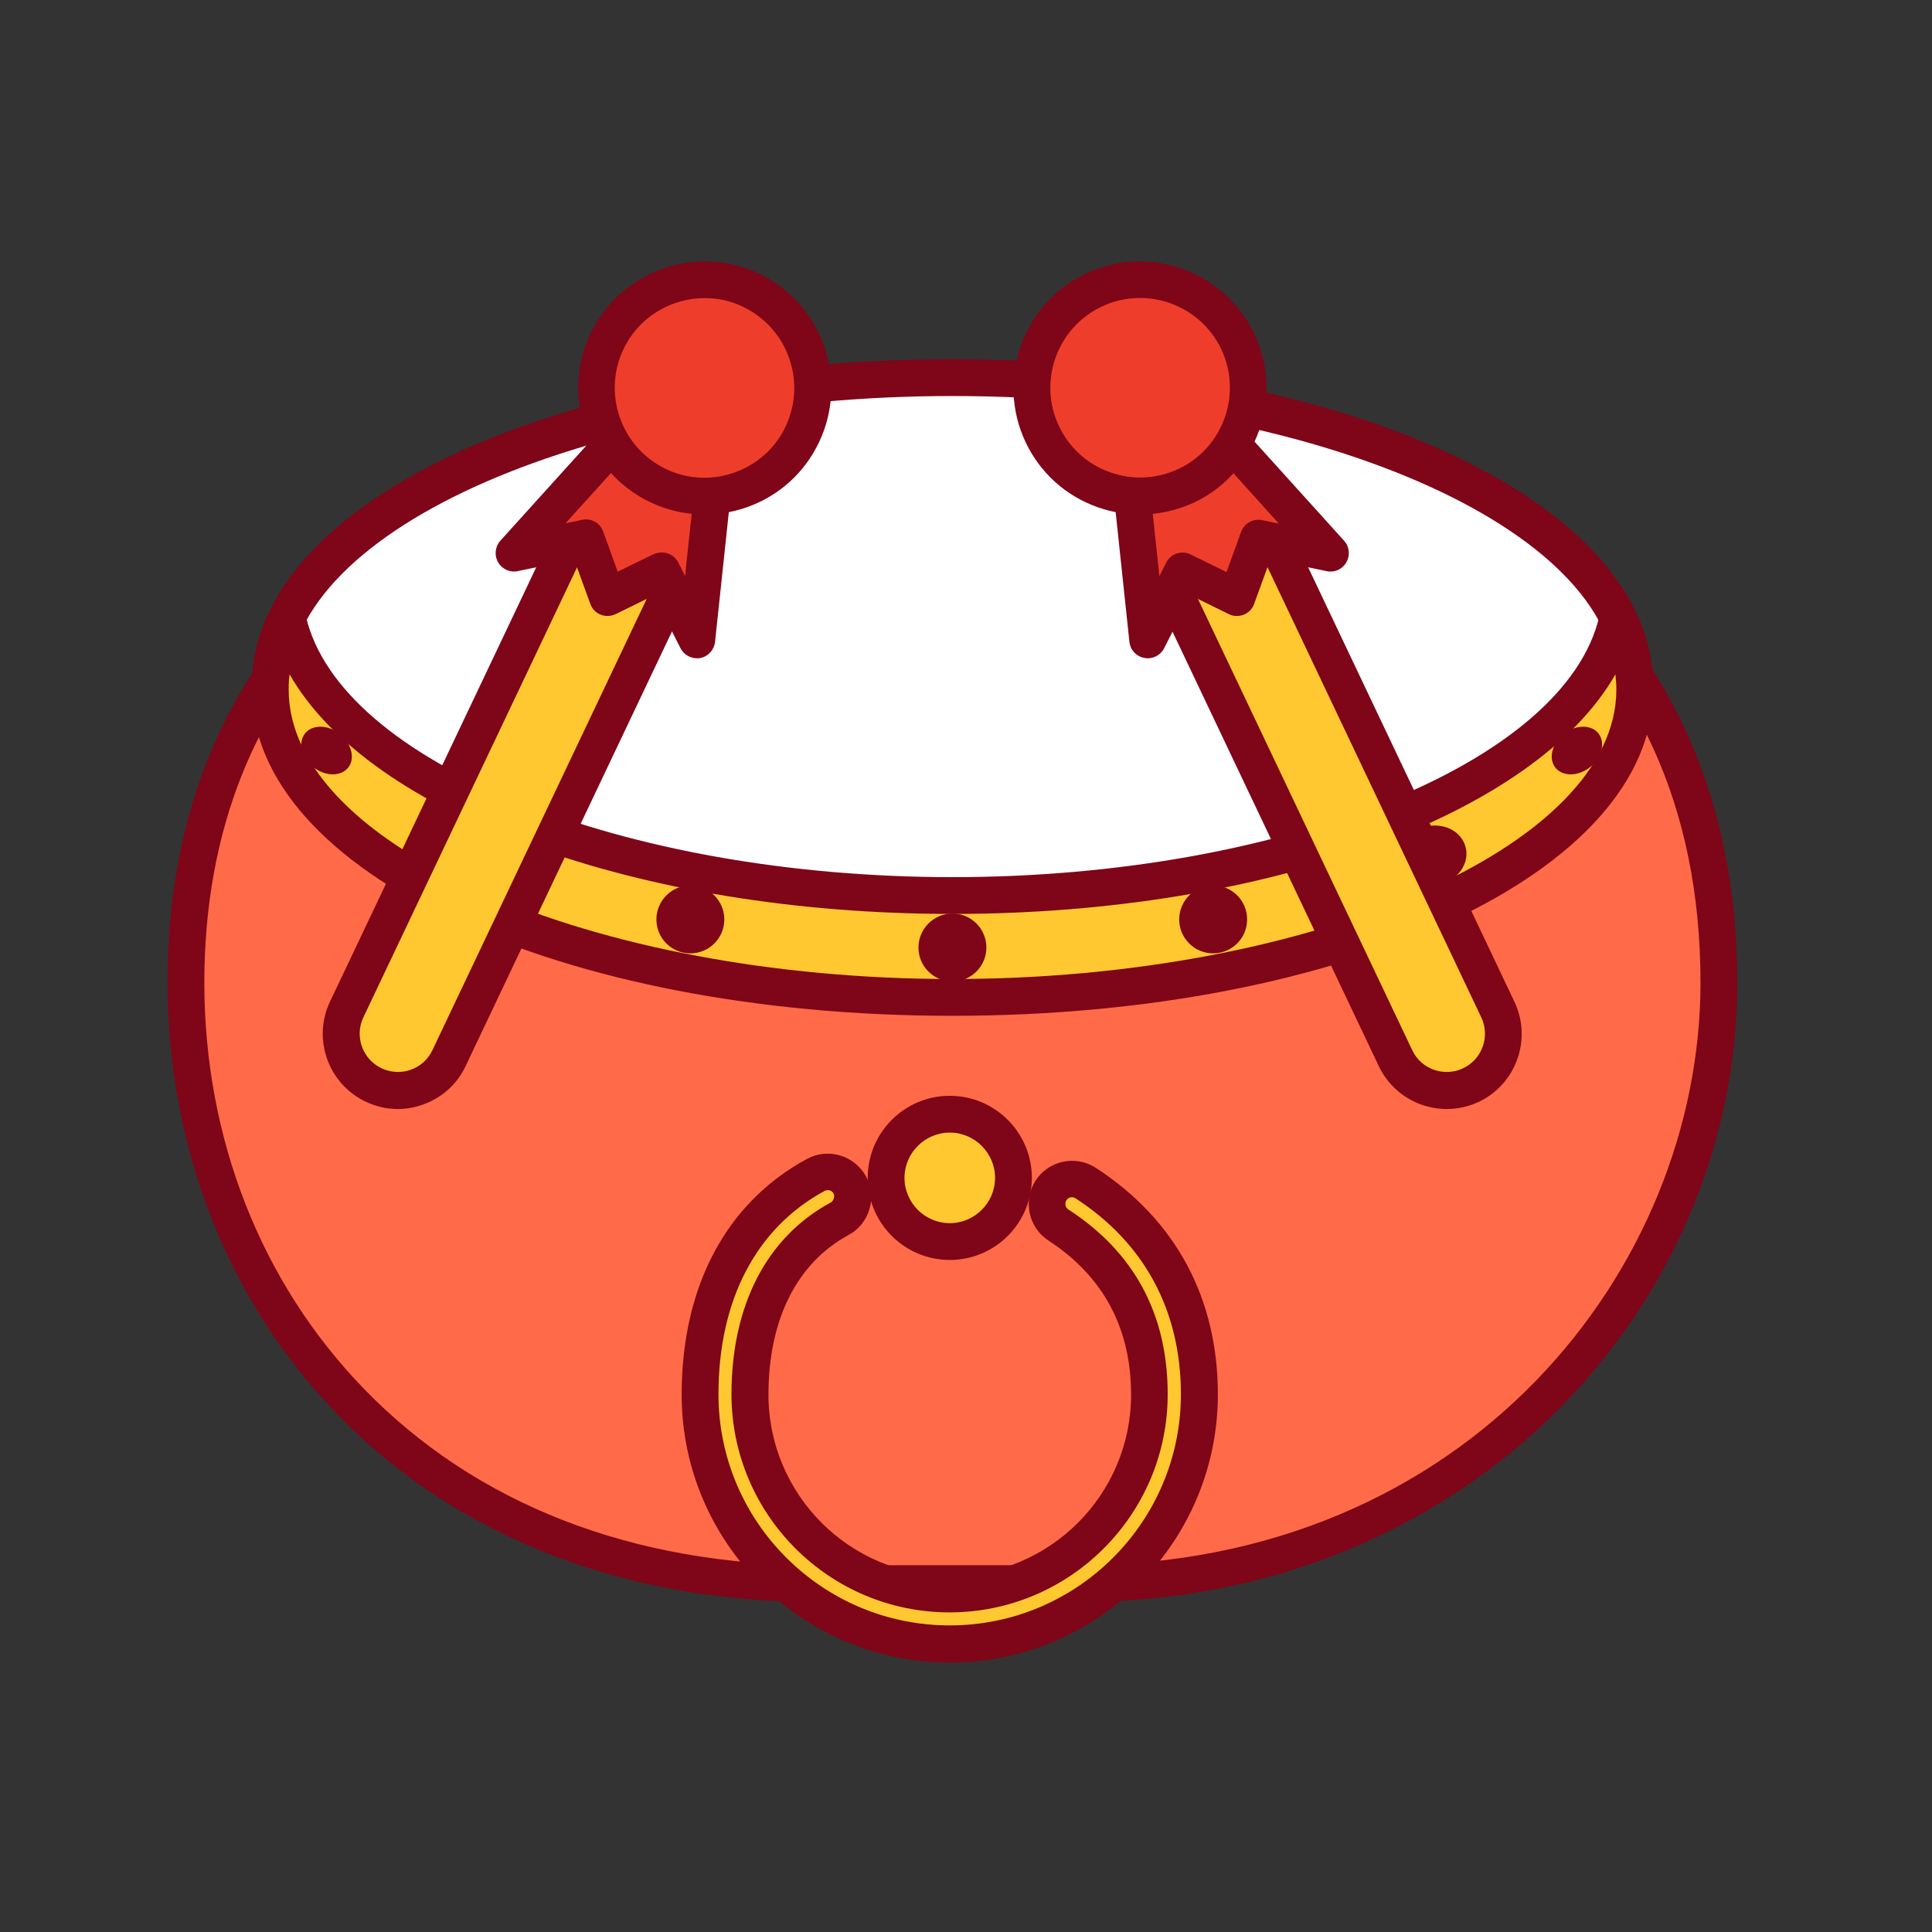 <?xml version="1.0" standalone="no"?><!DOCTYPE svg PUBLIC "-//W3C//DTD SVG 1.1//EN" "http://www.w3.org/Graphics/SVG/1.1/DTD/svg11.dtd"><svg t="1750306007182" class="icon" viewBox="0 0 1024 1024" version="1.1" xmlns="http://www.w3.org/2000/svg" p-id="128578" xmlns:xlink="http://www.w3.org/1999/xlink" width="200" height="200"><rect x="0" y="0" width="1024" height="1024" fill="#333333" stroke="none"/><path d="M433.2 839.3c-166.3 0-334.7-109.4-334.7-318.6 0-168.2 113.3-276.2 303-288.9l212.4 3c148 0 297.1 88.4 297.1 285.9 0 178.6-149.2 318.6-339.6 318.6H433.2z" fill="#FF6A48" p-id="128579"></path><path d="M401.4 241.7l212.6 2.9c143 0 287.3 85.4 287.3 276.2 0 151.8-123.4 308.8-329.9 308.8H433.2c-97.9 0-181-32.3-240.3-93.5-54.5-56.2-84.6-132.7-84.6-215.3 0-162.3 109.6-266.6 293.1-279.1m-0.5-19.5C204 235.3 88.8 348.1 88.8 520.8c0 172.6 125.4 328.3 344.4 328.3h138.2c205.8 0 349.4-155.7 349.4-328.3 0-192.1-140.3-295.7-306.8-295.7l-213.1-2.9z" fill="#7F0518" p-id="128580"></path><path d="M866.4 363.3c0 90.1-161.9 163.2-361.6 163.2s-361.6-73.1-361.6-163.2 161.9-163.2 361.6-163.2 361.6 73 361.6 163.2z" fill="#FFFFFF" p-id="128581"></path><path d="M504.8 536.2c-208.2 0-371.3-76-371.3-172.9s163.1-172.9 371.3-172.9 371.4 76 371.4 172.9S713 536.2 504.8 536.2z m0-326.3c-190.7 0-351.8 70.3-351.8 153.4s161.1 153.4 351.8 153.4c190.7 0 351.9-70.3 351.9-153.4S695.5 209.9 504.8 209.9z" fill="#7F0518" p-id="128582"></path><path d="M857.1 328.7c-18.7 82-169.3 145.9-352.3 145.9s-333.6-63.9-352.3-145.9c-6 11.8-9.3 24.1-9.3 36.8 0 90.1 161.9 163.2 361.6 163.2 199.7 0 361.6-73 361.6-163.2 0-12.7-3.3-25-9.3-36.8z" fill="#FFC831" p-id="128583"></path><path d="M504.8 538.4c-208.2 0-371.3-76-371.3-172.9 0-13.8 3.5-27.7 10.4-41.2 1.9-3.7 5.8-5.8 9.9-5.3 4.1 0.5 7.4 3.5 8.3 7.5 17.7 77.6 168.2 138.4 342.8 138.4S830 404.1 847.7 326.5c0.9-4 4.2-7 8.3-7.5 4-0.6 8 1.6 9.9 5.2 6.9 13.5 10.4 27.3 10.4 41.2-0.1 97-163.3 173-371.5 173z m-351.3-181c-0.4 2.7-0.5 5.4-0.5 8.1 0 83.2 161.1 153.4 351.8 153.4 190.7 0 351.9-70.3 351.9-153.4 0-2.7-0.2-5.4-0.5-8.1-42.1 74-184.3 127-351.3 127-167.1 0-309.3-53-351.4-127z" fill="#7F0518" p-id="128584"></path><path d="M522.8 502.2c0 9.9-8 18-18 18-9.9 0-18-8-18-18 0-9.9 8.1-18 18-18s18 8 18 18z" fill="#7F0518" p-id="128585"></path><path d="M383.9 487.3c0 9.9-8 18-18 18-9.9 0-18-8-18-18 0-9.9 8.1-18 18-18s18 8.1 18 18zM267 458c-2.2 8.5-11.7 13.3-21.4 10.8-9.6-2.5-15.7-11.3-13.5-19.8 2.2-8.5 11.7-13.3 21.4-10.8 9.6 2.5 15.7 11.3 13.5 19.8zM184.5 406.9c-3.9 4.8-12.1 4.7-18.4-0.3-6.3-5-8.3-13-4.4-17.9 3.9-4.8 12.1-4.7 18.4 0.3 6.3 5.1 8.3 13.1 4.4 17.9z" fill="#7F0518" p-id="128586"></path><path d="M625 487.3c0 9.9 8 18 18 18 9.9 0 18-8 18-18 0-9.9-8-18-18-18-9.9 0-18 8.1-18 18zM741.9 458c2.2 8.5 11.7 13.3 21.4 10.8 9.6-2.5 15.7-11.3 13.5-19.8-2.2-8.5-11.7-13.3-21.4-10.8-9.6 2.5-15.7 11.3-13.5 19.8zM824.4 406.9c3.9 4.8 12.1 4.7 18.4-0.3 6.3-5 8.2-13 4.4-17.9-3.9-4.8-12.1-4.7-18.4 0.3-6.3 5.1-8.2 13.1-4.4 17.9z" fill="#7F0518" p-id="128587"></path><path d="M503.4 658.1c-18.6 0-33.7-15.1-33.7-33.7s15.1-33.7 33.7-33.7 33.8 15.1 33.8 33.7-15.2 33.7-33.8 33.7z" fill="#FFC831" p-id="128588"></path><path d="M503.4 600.3c13.2 0 24 10.8 24 24s-10.8 24-24 24-24-10.8-24-24 10.8-24 24-24m0-19.5c-24 0-43.5 19.5-43.5 43.5s19.5 43.5 43.5 43.5 43.5-19.5 43.5-43.5-19.5-43.5-43.5-43.5z" fill="#7F0518" p-id="128589"></path><path d="M503.4 871.4c-72.9 0-132.3-59.3-132.3-132.3 0-53.7 21.8-95 61.4-116.4 6.4-3.5 14.5-1.1 17.9 5.3 3.5 6.4 1.1 14.5-5.3 17.9-30.7 16.6-47.6 49.7-47.6 93.2 0 58.4 47.5 105.8 105.8 105.8 58.4 0 105.8-47.5 105.8-105.8 0-38.9-16.2-69.1-48.3-89.9-6.1-4-7.9-12.2-3.9-18.3 4-6.1 12.2-7.9 18.3-3.9 39.4 25.6 60.3 64.4 60.3 112.1 0.2 73-59.2 132.3-132.1 132.3z" fill="#FFC831" p-id="128590"></path><path d="M503.4 881.2c-78.3 0-142.1-63.7-142.1-142 0-57.4 23.6-101.8 66.5-125 11.2-6 25.1-1.8 31.2 9.3 2.9 5.4 3.6 11.6 1.8 17.5s-5.7 10.7-11.1 13.6c-27.3 14.8-42.4 44.8-42.4 84.6 0 53 43.1 96.1 96.1 96.1s96.1-43.1 96.1-96.1c0-35.3-14.8-62.8-43.8-81.7-10.6-6.9-13.6-21.2-6.8-31.8 6.9-10.6 21.1-13.6 31.8-6.8 42.4 27.5 64.8 69.1 64.8 120.3-0.1 78.3-63.8 142-142.1 142z m-64.6-250.4c-0.6 0-1.1 0.1-1.7 0.4-36.3 19.6-56.3 57.9-56.3 107.8 0 67.6 55 122.5 122.6 122.5s122.5-55 122.5-122.5c0-44.3-19.3-80.2-55.9-103.9-1.6-1-3.8-0.6-4.8 1.1-1 1.6-0.6 3.8 1 4.8 35 22.7 52.7 55.6 52.7 98 0 63.7-51.8 115.6-115.6 115.6-63.7 0-115.6-51.8-115.6-115.6 0-47.2 18.7-83.4 52.7-101.7 1.4-0.8 2.2-3.3 1.4-4.7-0.6-1.1-1.7-1.8-3-1.8z" fill="#7F0518" p-id="128591"></path><path d="M238 560.8c-7.1 15-25 21.4-40 14.3-15-7.1-21.4-25-14.3-40l149-313.8c7.1-15 25-21.4 40-14.3 15 7.1 21.4 25 14.3 40L238 560.8z" fill="#FFC831" p-id="128592"></path><path d="M210.9 587.8c-5.8 0-11.6-1.3-17.1-3.9-19.8-9.4-28.3-33.2-18.9-53l149-313.8c4.5-9.6 12.6-16.9 22.6-20.4 10-3.6 20.8-3 30.4 1.5 19.8 9.4 28.3 33.2 18.9 53L246.8 565c-4.5 9.6-12.5 16.8-22.5 20.4-4.4 1.6-8.9 2.4-13.4 2.4z m149-374c-2.3 0-4.6 0.4-6.8 1.2-5.1 1.8-9.2 5.5-11.5 10.4l-149 313.8c-4.8 10.1-0.5 22.2 9.6 27 4.9 2.3 10.5 2.6 15.5 0.8 5.1-1.8 9.2-5.5 11.5-10.4l149-313.8c4.8-10.1 0.5-22.2-9.6-27-2.8-1.3-5.7-2-8.7-2z" fill="#7F0518" p-id="128593"></path><path d="M325 235.1l-52.5 58.1 38.1-8 11.5 31.5 28.7-14.1 18.6 36.6 8.4-79.2z" fill="#EE3E2B" p-id="128594"></path><path d="M369.4 348.9c-3.6 0-7-2-8.7-5.3l-14.2-28-20.2 9.9c-2.5 1.2-5.4 1.3-7.9 0.3-2.6-1-4.6-3.1-5.5-5.7l-8.6-23.6-29.9 6.2c-4 0.9-8.3-1-10.4-4.7s-1.6-8.3 1.2-11.4l52.5-58.1c2.9-3.2 7.5-4.1 11.4-2.3l52.8 24.9c3.8 1.8 6 5.7 5.5 9.9l-8.4 79.2c-0.5 4.3-3.7 7.8-7.9 8.6-0.6 0.1-1.1 0.1-1.7 0.1z m-18.6-56.1c3.6 0 7 2 8.7 5.3l3.6 7.2 4.2-39.5-40-18.9-27.6 30.5 8.9-1.9c4.7-1 9.5 1.7 11.1 6.2l7.7 21.3 19-9.3c1.5-0.5 3-0.9 4.4-0.9z" fill="#7F0518" p-id="128595"></path><path d="M425.2 230.1c-13.6 28.6-47.8 40.8-76.4 27.2-28.6-13.6-40.8-47.8-27.2-76.4 13.6-28.6 47.8-40.8 76.4-27.2 28.6 13.6 40.8 47.8 27.2 76.4z" fill="#EE3E2B" p-id="128596"></path><path d="M373.4 272.7c-9.8 0-19.6-2.2-28.7-6.5-33.4-15.9-47.7-55.9-31.8-89.3 15.9-33.4 55.9-47.7 89.4-31.9 33.4 15.9 47.7 56 31.8 89.4-7.7 16.2-21.2 28.4-38.1 34.4-7.4 2.6-15 3.9-22.6 3.9z m0.1-114.7c-17.8 0-35 10-43.1 27.2-11.2 23.7-1.1 52.1 22.6 63.4 11.5 5.5 24.4 6.1 36.4 1.8s21.6-12.9 27-24.4c11.2-23.7 1.1-52.1-22.6-63.4-6.5-3.2-13.5-4.6-20.3-4.6z m51.7 72.1h0.3-0.3z" fill="#7F0518" p-id="128597"></path><path d="M739.6 560.8c7.1 15 25 21.4 40 14.3 15-7.1 21.4-25 14.3-40l-149-313.8c-7.1-15-25-21.4-40-14.3-15 7.1-21.4 25-14.3 40l149 313.8z" fill="#FFC831" p-id="128598"></path><path d="M766.8 587.8c-4.5 0-9-0.8-13.4-2.3-10-3.6-18-10.8-22.6-20.4l-149-313.8c-9.4-19.8-0.9-43.6 18.9-53 9.6-4.6 20.5-5.1 30.4-1.5 10 3.6 18.1 10.8 22.6 20.4l149 313.8c9.4 19.8 0.9 43.6-18.9 53-5.4 2.5-11.2 3.8-17 3.8z m-149-374c-3 0-5.9 0.7-8.7 2-10.1 4.8-14.4 16.9-9.6 27l149 313.8c2.3 4.9 6.4 8.6 11.5 10.4 5.1 1.8 10.6 1.5 15.5-0.8 10.1-4.8 14.4-16.9 9.6-27l-149-313.8c-2.3-4.9-6.4-8.6-11.5-10.4-2.2-0.8-4.5-1.2-6.8-1.2z" fill="#7F0518" p-id="128599"></path><path d="M652.7 235.1l52.5 58.1-38.1-8-11.5 31.5-28.8-14.1-18.5 36.6-8.4-79.2z" fill="#EE3E2B" p-id="128600"></path><path d="M608.3 348.9c-0.6 0-1.2-0.1-1.8-0.2-4.3-0.8-7.5-4.3-7.9-8.6l-8.4-79.2c-0.4-4.1 1.8-8.1 5.5-9.8l52.8-24.9c3.9-1.9 8.5-0.9 11.4 2.3l52.5 58.1c2.8 3.1 3.3 7.7 1.2 11.4-2.1 3.7-6.1 5.6-10.5 4.7l-29.8-6.2-8.6 23.6c-0.9 2.6-3 4.7-5.5 5.7-2.6 1-5.5 0.9-7.9-0.3l-20.1-9.9-14.2 28a9.8 9.8 0 0 1-8.7 5.3z m2-83l4.2 39.5 3.6-7.2c2.4-4.8 8.3-6.7 13-4.3l19 9.3 7.7-21.3c1.7-4.5 6.3-7.2 11.2-6.2l8.8 1.8-27.5-30.5-40 18.9z" fill="#7F0518" p-id="128601"></path><path d="M552.4 230.1c13.6 28.6 47.8 40.8 76.4 27.2 28.6-13.6 40.8-47.8 27.2-76.4-13.6-28.6-47.8-40.8-76.4-27.2-28.5 13.6-40.7 47.8-27.2 76.4z" fill="#EE3E2B" p-id="128602"></path><path d="M604.3 272.7c-7.6 0-15.2-1.3-22.6-3.9-16.9-6-30.4-18.2-38.1-34.4-15.8-33.4-1.5-73.5 31.8-89.4 33.5-15.8 73.5-1.5 89.4 31.9 15.8 33.4 1.6 73.5-31.8 89.4-9.1 4.2-18.9 6.4-28.7 6.4z m-43-46.8c5.5 11.5 15.1 20.2 27 24.4 12 4.3 24.9 3.6 36.4-1.8 23.7-11.2 33.8-39.7 22.6-63.4-11.3-23.7-39.7-33.8-63.4-22.6-23.7 11.3-33.9 39.7-22.6 63.4z" fill="#7F0518" p-id="128603"></path></svg>
